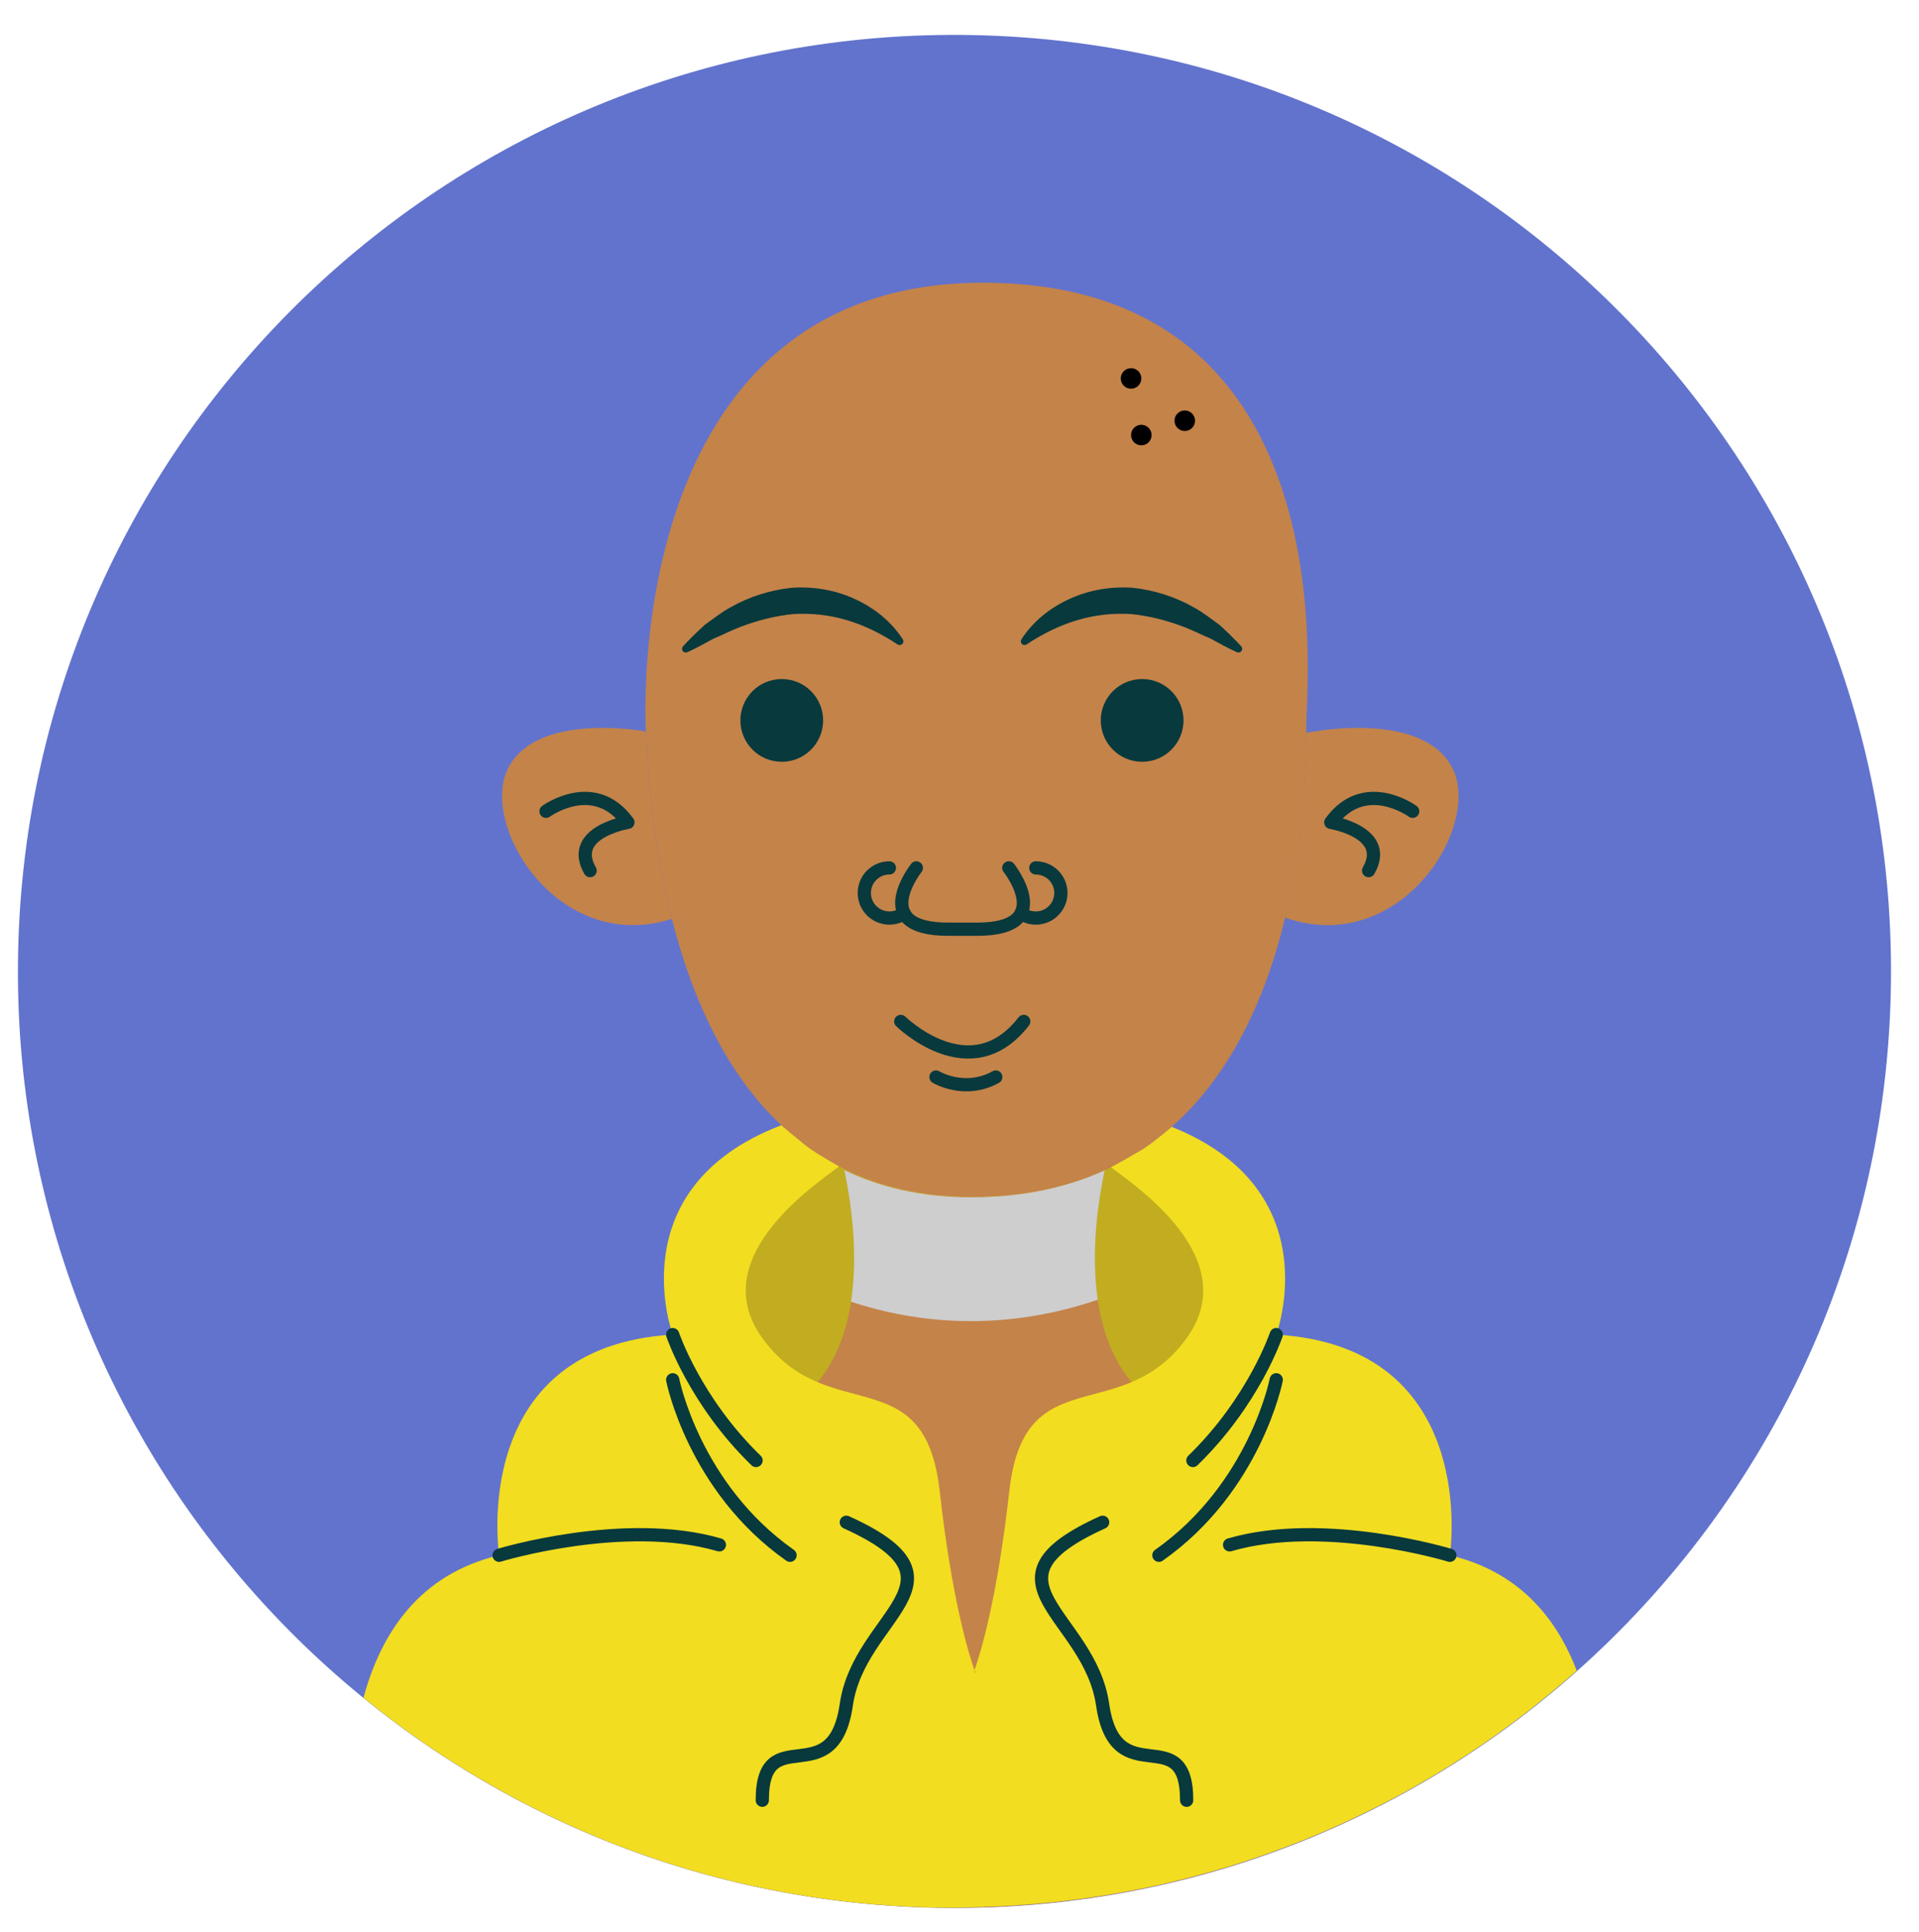 <?xml version="1.0" encoding="UTF-8"?>
<!-- Generated by Pixelmator Pro 2.4.5 -->
<svg width="145" height="146" viewBox="0 0 145 146" xmlns="http://www.w3.org/2000/svg" xmlns:xlink="http://www.w3.org/1999/xlink">
    <g id="Group">
        <path id="Path" fill="#6273cd" stroke="none" d="M 73.557 2.652 C 112.631 3.445 143.664 35.765 142.871 74.839 C 142.078 113.914 109.758 144.947 70.684 144.154 C 31.609 143.36 0.576 111.041 1.369 71.966 C 2.163 32.892 34.482 1.858 73.557 2.652 Z"/>
        <path id="path1" fill="#c1ad1f" stroke="none" d="M 73.278 85.018 C 72.04 84.864 55.263 83.033 55.263 96.838 C 55.263 111.171 68.564 107.505 68.564 112.671 C 68.564 116.348 71.22 121.886 72.756 124.783 L 72.735 126.709 C 72.735 126.709 72.947 126.35 73.278 125.75 C 73.61 126.35 73.822 126.709 73.822 126.709 L 73.8 124.783 C 75.336 121.886 77.992 116.348 77.992 112.671 C 77.992 107.504 91.293 111.171 91.293 96.838 C 91.293 83.033 74.516 84.864 73.278 85.018 Z"/>
        <path id="path2" fill="#c48349" stroke="none" d="M 98.705 54.716 C 98.713 63.786 97.005 82.258 83.544 88.393 C 80.721 89.68 77.386 90.428 73.437 90.428 C 69.725 90.428 66.563 89.678 63.869 88.373 C 52.146 82.694 49.306 66.457 48.803 55.273 C 48.51 48.759 49.472 20.543 75.416 21.381 C 101.793 22.232 98.703 51.59 98.705 54.716 Z"/>
        <path id="path3" fill="none" stroke="#08393d" stroke-linecap="round" stroke-linejoin="round" d="M 69.241 65.579 C 69.241 65.579 65.572 70.212 71.618 70.212 L 72.734 70.212 L 73.85 70.212 C 79.896 70.212 76.227 65.579 76.227 65.579"/>
        <path id="path4" fill="#c48349" stroke="none" d="M 38.383 58.067 C 36.207 62.419 42.234 72.161 50.768 69.431 L 50.768 69.424 C 49.53 64.549 48.995 59.542 48.803 55.272 C 48.802 55.273 40.559 53.715 38.383 58.067 Z"/>
        <path id="path5" fill="#c48349" stroke="none" d="M 109.76 58.067 C 107.584 53.715 99.34 55.272 99.34 55.272 C 99.34 55.272 99.065 55.302 98.69 55.364 C 98.66 59.091 98.327 64.184 97.089 69.338 C 97.189 69.368 97.287 69.397 97.375 69.424 L 97.375 69.431 C 105.909 72.162 111.937 62.42 109.76 58.067 Z"/>
        <path id="path6" fill="none" stroke="#08393d" stroke-linecap="round" stroke-linejoin="round" d="M 41.258 61.304 C 41.258 61.304 44.905 58.633 47.445 62.139 C 47.445 62.139 42.92 62.874 44.588 65.786"/>
        <path id="path7" fill="none" stroke="#08393d" stroke-linecap="round" stroke-linejoin="round" d="M 106.742 61.304 C 106.742 61.304 103.095 58.633 100.555 62.139 C 100.555 62.139 105.08 62.874 103.412 65.786"/>
        <path id="path8" fill="none" stroke="#08393d" stroke-linecap="round" stroke-linejoin="round" d="M 68.064 77.181 C 68.064 77.181 73.338 82.375 77.354 77.181"/>
        <g id="g1">
            <path id="path9" fill="#08393d" stroke="none" d="M 67.792 48.676 C 66.583 47.875 65.283 47.24 63.965 46.853 C 62.644 46.463 61.293 46.319 59.94 46.401 C 58.586 46.53 57.246 46.876 55.917 47.38 C 55.254 47.631 54.616 47.969 53.939 48.246 C 53.299 48.594 52.656 48.952 51.964 49.271 L 51.937 49.283 C 51.795 49.348 51.627 49.286 51.562 49.144 C 51.513 49.037 51.536 48.916 51.61 48.835 C 52.127 48.269 52.687 47.734 53.261 47.206 C 53.896 46.762 54.508 46.257 55.206 45.886 C 56.585 45.103 58.15 44.598 59.782 44.418 C 61.421 44.297 63.1 44.572 64.577 45.256 C 66.058 45.93 67.339 46.956 68.214 48.307 C 68.299 48.438 68.261 48.613 68.13 48.698 C 68.033 48.761 67.911 48.757 67.82 48.697 L 67.792 48.676 Z"/>
        </g>
        <g id="g2">
            <path id="path10" fill="#08393d" stroke="none" d="M 77.18 48.306 C 78.055 46.955 79.336 45.929 80.817 45.255 C 82.295 44.571 83.974 44.297 85.612 44.417 C 87.244 44.596 88.809 45.102 90.188 45.885 C 90.886 46.256 91.498 46.761 92.133 47.205 C 92.707 47.733 93.267 48.268 93.784 48.834 C 93.889 48.95 93.881 49.129 93.766 49.234 C 93.679 49.313 93.557 49.328 93.457 49.282 L 93.43 49.269 C 92.738 48.951 92.095 48.593 91.454 48.244 C 90.778 47.966 90.139 47.629 89.476 47.378 C 88.147 46.874 86.807 46.528 85.453 46.399 C 84.1 46.317 82.75 46.462 81.428 46.851 C 80.11 47.238 78.811 47.873 77.601 48.674 L 77.572 48.693 C 77.442 48.779 77.266 48.744 77.18 48.614 C 77.117 48.519 77.121 48.397 77.18 48.306 Z"/>
        </g>
        <path id="path11" fill="#08393d" stroke="none" d="M 62.196 54.436 C 62.196 56.163 60.796 57.562 59.07 57.562 C 57.343 57.562 55.944 56.162 55.944 54.436 C 55.944 52.71 57.344 51.31 59.07 51.31 C 60.796 51.31 62.196 52.709 62.196 54.436 Z"/>
        <path id="path12" fill="#08393d" stroke="none" d="M 89.427 54.436 C 89.427 56.162 88.027 57.562 86.301 57.562 C 84.575 57.562 83.175 56.162 83.175 54.436 C 83.175 52.71 84.575 51.31 86.301 51.31 C 88.027 51.31 89.427 52.71 89.427 54.436 Z"/>
        <path id="path13" fill="none" stroke="#08393d" stroke-linecap="round" stroke-linejoin="round" d="M 68.314 69.009 C 68.002 69.236 67.617 69.37 67.202 69.37 C 66.155 69.37 65.307 68.521 65.307 67.475 C 65.307 66.428 66.156 65.58 67.202 65.58"/>
        <path id="path14" fill="none" stroke="#08393d" stroke-linecap="round" stroke-linejoin="round" d="M 77.154 69.009 C 77.466 69.236 77.851 69.37 78.266 69.37 C 79.313 69.37 80.161 68.521 80.161 67.475 C 80.161 66.428 79.312 65.58 78.266 65.58"/>
        <path id="path15" fill="#000000" stroke="none" d="M 87.015 32.875 C 87.015 33.304 86.667 33.651 86.239 33.651 C 85.811 33.651 85.463 33.304 85.463 32.875 C 85.463 32.446 85.81 32.099 86.239 32.099 C 86.668 32.099 87.015 32.447 87.015 32.875 Z"/>
        <path id="path16" fill="#000000" stroke="none" d="M 86.238 28.596 C 86.238 29.025 85.89 29.372 85.462 29.372 C 85.033 29.372 84.686 29.025 84.686 28.596 C 84.686 28.167 85.034 27.82 85.462 27.82 C 85.891 27.819 86.238 28.167 86.238 28.596 Z"/>
        <path id="path17" fill="#000000" stroke="none" d="M 90.298 31.792 C 90.298 32.221 89.951 32.568 89.522 32.568 C 89.093 32.568 88.746 32.221 88.746 31.792 C 88.746 31.363 89.093 31.016 89.522 31.016 C 89.951 31.016 90.298 31.363 90.298 31.792 Z"/>
        <path id="path18" fill="#c48349" stroke="none" d="M 87.233 106.039 C 81.445 101.942 82.55 92.776 83.474 88.42 C 80.651 89.706 77.316 90.455 73.367 90.455 C 69.655 90.455 66.493 89.705 63.799 88.4 C 64.723 92.748 65.84 101.936 60.044 106.039 C 53.537 110.645 36.412 111.68 31.137 131.073 C 42.7 139.299 56.829 144.153 72.101 144.153 C 88.499 144.153 103.582 138.56 115.58 129.199 C 109.742 111.604 93.524 110.492 87.233 106.039 Z"/>
        <path id="path19" fill="#cecece" stroke="none" d="M 82.947 98.211 C 82.421 94.589 82.968 90.803 83.469 88.436 C 80.646 89.723 77.311 90.471 73.362 90.471 C 69.65 90.471 66.488 89.721 63.793 88.416 C 64.303 90.814 64.865 94.683 64.3 98.36 C 68.365 99.715 75.068 100.902 82.947 98.211 Z"/>
        <path id="path20" fill="none" stroke="#08393d" stroke-linecap="round" stroke-linejoin="round" d="M 70.723 81.383 C 70.723 81.383 72.884 82.693 75.241 81.383"/>
        <path id="path21" fill="#f2dd20" stroke="none" d="M 74.35 144.084 C 91.525 143.546 107.157 136.909 119.138 126.239 C 117.59 122.189 114.715 118.743 109.553 117.52 C 109.553 117.52 111.951 101.766 96.435 100.847 C 96.435 100.847 100.508 89.925 88.538 85.148 C 88.538 85.148 87.218 86.275 86.435 86.776 C 85.652 87.277 83.952 88.202 83.952 88.202 C 85.66 89.52 94.039 95.059 89.664 101.109 C 84.727 107.936 77.392 102.553 76.264 112.662 C 75.363 120.735 74.104 124.864 73.633 126.203 C 73.666 126.298 73.695 126.376 73.72 126.444 C 73.644 126.376 73.6 126.297 73.633 126.203 C 73.162 124.864 71.903 120.735 71.002 112.662 C 69.874 102.553 62.539 107.936 57.602 101.109 C 53.149 94.952 61.908 89.323 63.399 88.136 C 63.399 88.136 61.781 87.227 61.166 86.773 C 60.551 86.32 59.035 85.028 59.035 85.028 C 46.69 89.74 50.832 100.846 50.832 100.846 C 35.316 101.765 37.714 117.519 37.714 117.519 C 31.698 118.944 28.785 123.386 27.465 128.288 C 39.643 138.201 55.175 144.152 72.102 144.152 C 72.43 144.152 73.237 144.125 73.824 144.108 L 73.824 144.109 C 73.841 144.109 73.858 144.107 73.875 144.107 C 74.072 144.101 74.24 144.096 74.352 144.094 L 74.352 144.084 Z"/>
        <g id="g3">
            <path id="path22" fill="none" stroke="#08393d" stroke-linecap="round" stroke-linejoin="round" d="M 63.947 115.025 C 73.821 119.489 64.934 121.983 63.947 128.81 C 62.96 135.637 57.599 129.86 57.599 136.031"/>
            <path id="path23" fill="none" stroke="#08393d" stroke-linecap="round" stroke-linejoin="round" d="M 50.829 100.846 C 50.829 100.846 52.508 105.873 57.126 110.357"/>
            <path id="path24" fill="none" stroke="#08393d" stroke-linecap="round" stroke-linejoin="round" d="M 37.711 117.52 C 37.711 117.52 47.162 114.632 54.356 116.732"/>
            <path id="path25" fill="none" stroke="#08393d" stroke-linecap="round" stroke-linejoin="round" d="M 50.829 104.26 C 50.829 104.26 52.417 112.401 59.696 117.52"/>
        </g>
        <g id="g4">
            <path id="path26" fill="none" stroke="#08393d" stroke-linecap="round" stroke-linejoin="round" d="M 83.315 115.025 C 73.441 119.489 82.328 121.983 83.315 128.81 C 84.302 135.637 89.663 129.86 89.663 136.031"/>
            <path id="path27" fill="none" stroke="#08393d" stroke-linecap="round" stroke-linejoin="round" d="M 96.433 100.846 C 96.433 100.846 94.754 105.873 90.136 110.357"/>
            <path id="path28" fill="none" stroke="#08393d" stroke-linecap="round" stroke-linejoin="round" d="M 109.552 117.52 C 109.552 117.52 100.101 114.632 92.907 116.732"/>
            <path id="path29" fill="none" stroke="#08393d" stroke-linecap="round" stroke-linejoin="round" d="M 96.433 104.26 C 96.433 104.26 94.845 112.401 87.566 117.52"/>
        </g>
    </g>
</svg>
